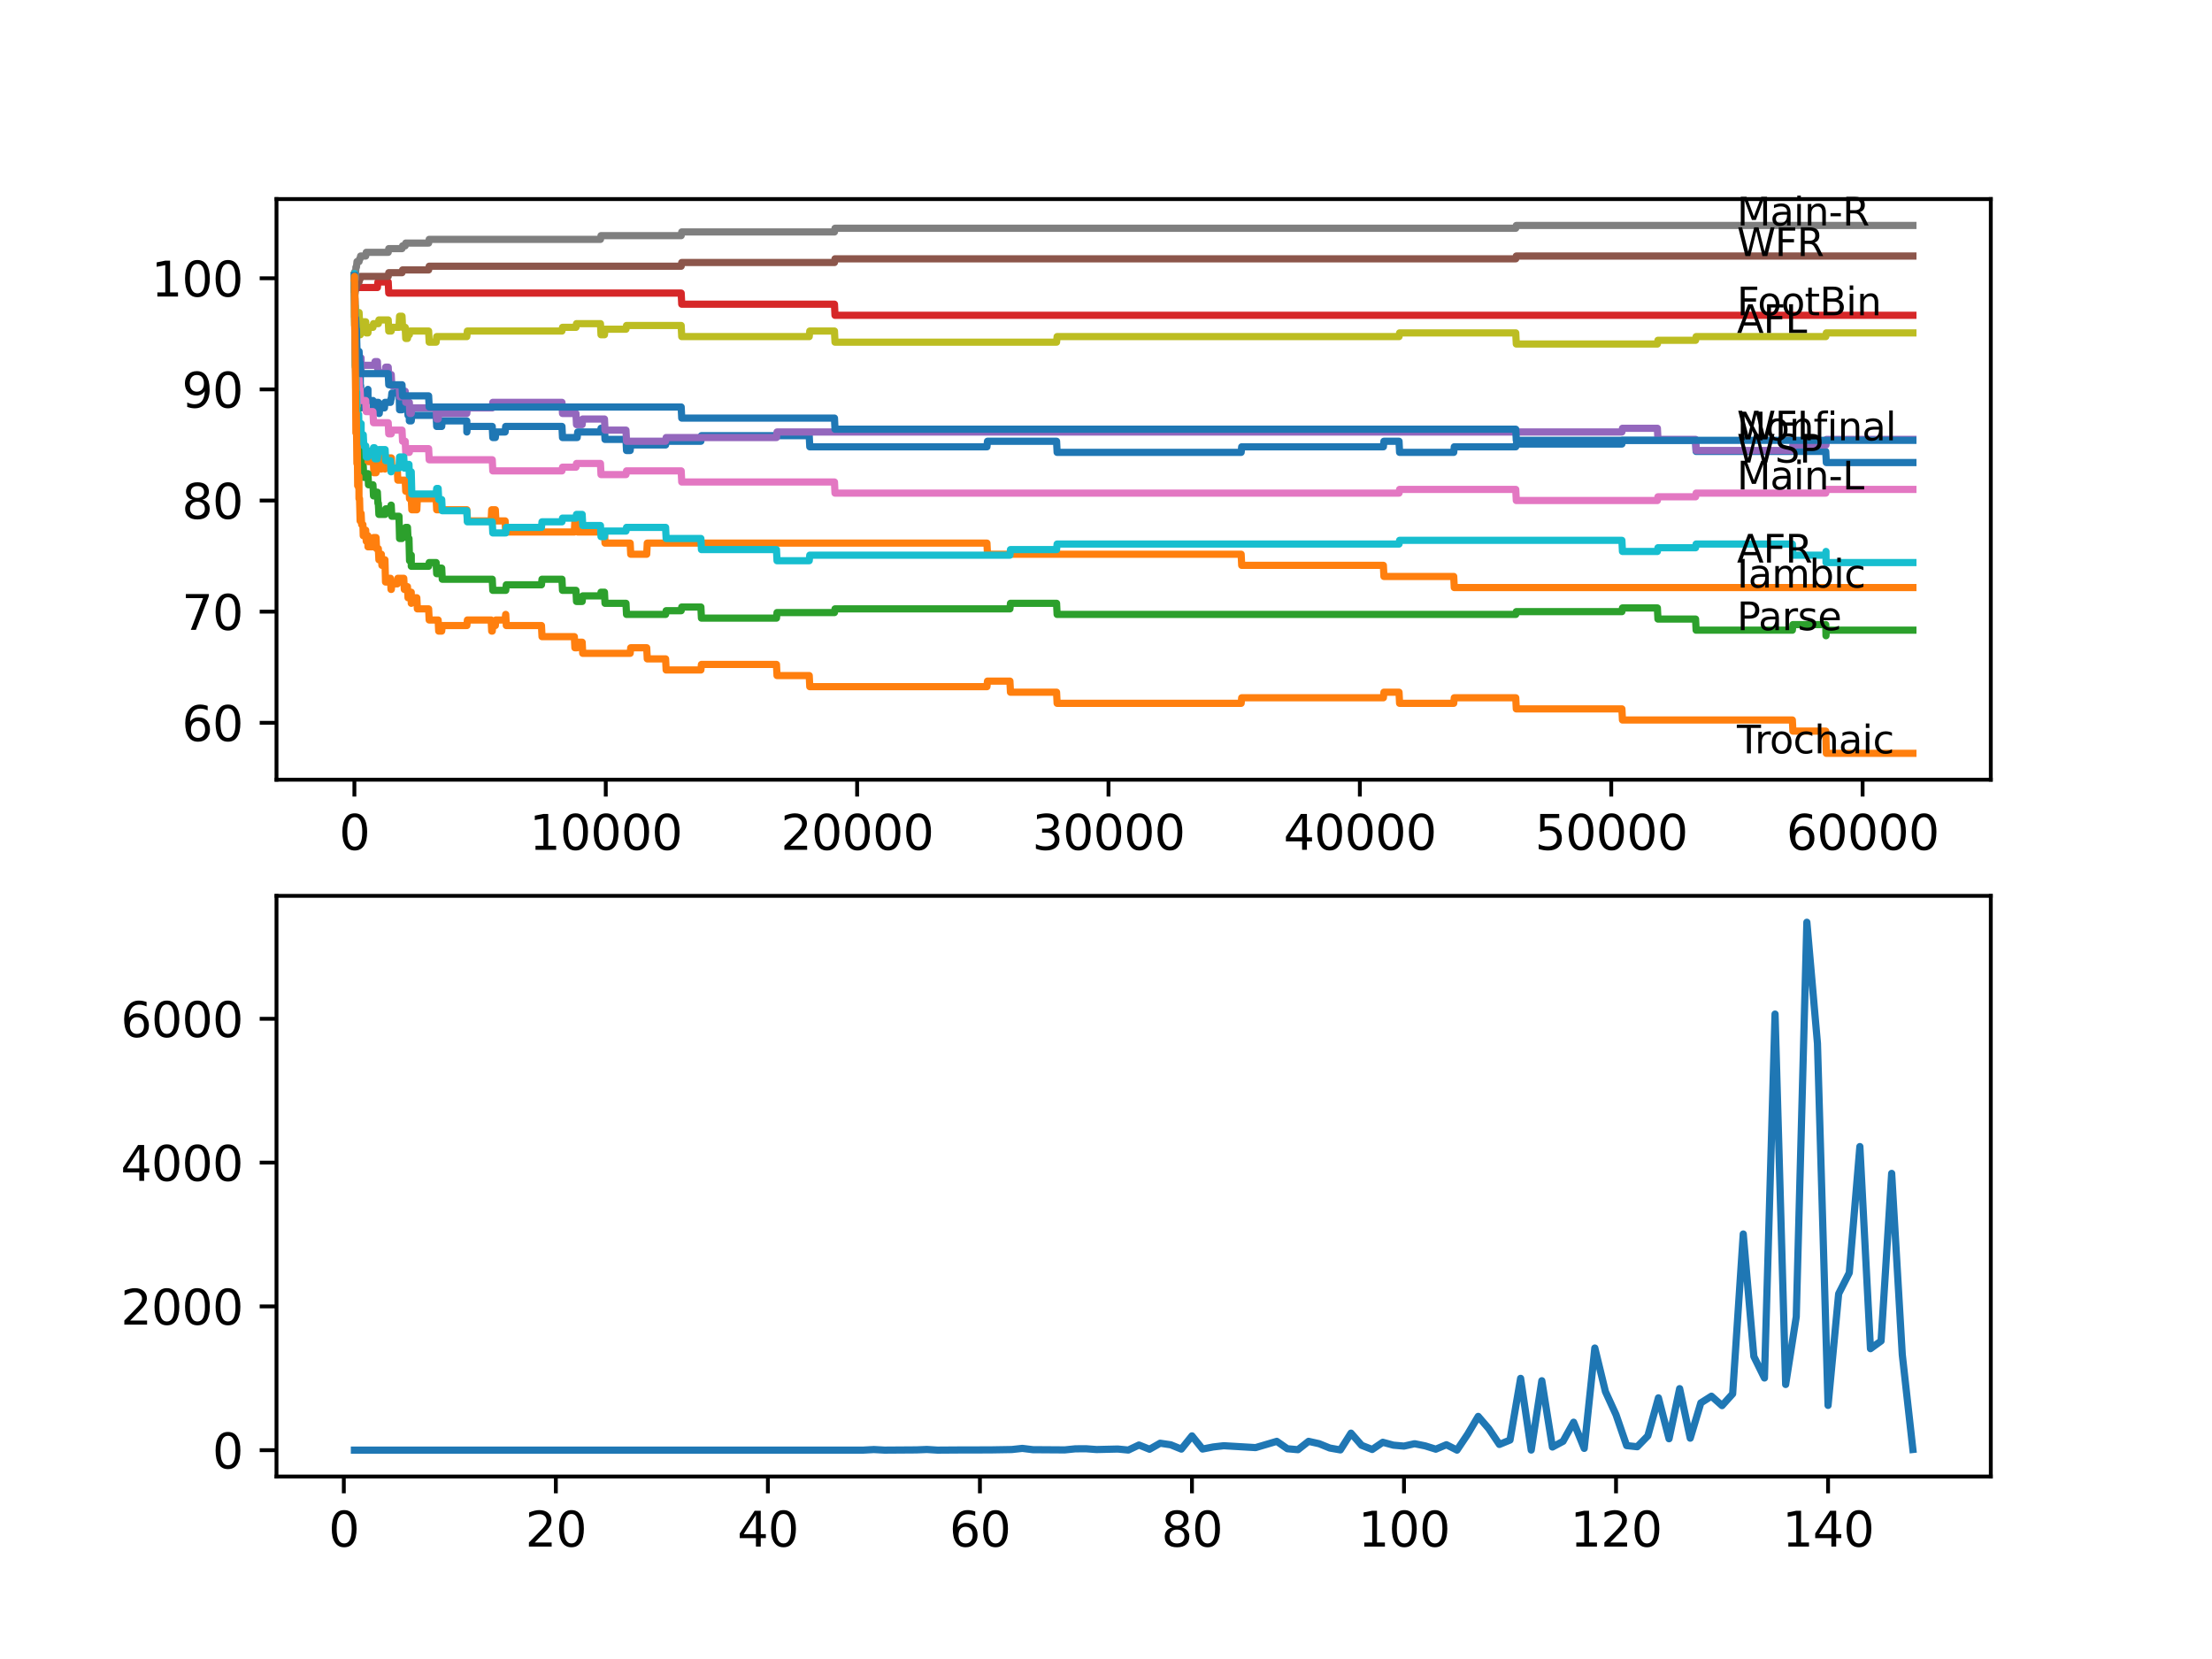 <?xml version="1.0" encoding="utf-8" standalone="no"?>
<!DOCTYPE svg PUBLIC "-//W3C//DTD SVG 1.1//EN"
  "http://www.w3.org/Graphics/SVG/1.1/DTD/svg11.dtd">
<svg xmlns:xlink="http://www.w3.org/1999/xlink" width="460.8pt" height="345.6pt" viewBox="0 0 460.8 345.6" xmlns="http://www.w3.org/2000/svg" version="1.1">
 <defs>
  <style type="text/css">*{stroke-linejoin: round; stroke-linecap: butt}</style>
 </defs>
 <g id="figure_1">
  <g id="patch_1">
   <path d="M 0 345.6 
L 460.8 345.6 
L 460.8 0 
L 0 0 
z
" style="fill: #ffffff"/>
  </g>
  <g id="axes_1">
   <g id="patch_2">
    <path d="M 57.6 162.432 
L 414.72 162.432 
L 414.72 41.472 
L 57.6 41.472 
z
" style="fill: #ffffff"/>
   </g>
   <g id="matplotlib.axis_1">
    <g id="xtick_1">
     <g id="line2d_1">
      <defs>
       <path id="m891d82819b" d="M 0 0 
L 0 3.5 
" style="stroke: #000000; stroke-width: 0.8"/>
      </defs>
      <g>
       <use xlink:href="#m891d82819b" x="73.827" y="162.432" style="stroke: #000000; stroke-width: 0.8"/>
      </g>
     </g>
     <g id="text_1">
      <!-- 0 -->
      <g transform="translate(70.646 177.03)scale(0.1 -0.1)">
       <defs>
        <path id="DejaVuSans-30" d="M 2034 4250 
Q 1547 4250 1301 3770 
Q 1056 3291 1056 2328 
Q 1056 1369 1301 889 
Q 1547 409 2034 409 
Q 2525 409 2770 889 
Q 3016 1369 3016 2328 
Q 3016 3291 2770 3770 
Q 2525 4250 2034 4250 
z
M 2034 4750 
Q 2819 4750 3233 4129 
Q 3647 3509 3647 2328 
Q 3647 1150 3233 529 
Q 2819 -91 2034 -91 
Q 1250 -91 836 529 
Q 422 1150 422 2328 
Q 422 3509 836 4129 
Q 1250 4750 2034 4750 
z
" transform="scale(0.016)"/>
       </defs>
       <use xlink:href="#DejaVuSans-30"/>
      </g>
     </g>
    </g>
    <g id="xtick_2">
     <g id="line2d_2">
      <g>
       <use xlink:href="#m891d82819b" x="126.192" y="162.432" style="stroke: #000000; stroke-width: 0.8"/>
      </g>
     </g>
     <g id="text_2">
      <!-- 10000 -->
      <g transform="translate(110.286 177.03)scale(0.1 -0.1)">
       <defs>
        <path id="DejaVuSans-31" d="M 794 531 
L 1825 531 
L 1825 4091 
L 703 3866 
L 703 4441 
L 1819 4666 
L 2450 4666 
L 2450 531 
L 3481 531 
L 3481 0 
L 794 0 
L 794 531 
z
" transform="scale(0.016)"/>
       </defs>
       <use xlink:href="#DejaVuSans-31"/>
       <use xlink:href="#DejaVuSans-30" x="63.623"/>
       <use xlink:href="#DejaVuSans-30" x="127.246"/>
       <use xlink:href="#DejaVuSans-30" x="190.869"/>
       <use xlink:href="#DejaVuSans-30" x="254.492"/>
      </g>
     </g>
    </g>
    <g id="xtick_3">
     <g id="line2d_3">
      <g>
       <use xlink:href="#m891d82819b" x="178.556" y="162.432" style="stroke: #000000; stroke-width: 0.8"/>
      </g>
     </g>
     <g id="text_3">
      <!-- 20000 -->
      <g transform="translate(162.65 177.03)scale(0.1 -0.1)">
       <defs>
        <path id="DejaVuSans-32" d="M 1228 531 
L 3431 531 
L 3431 0 
L 469 0 
L 469 531 
Q 828 903 1448 1529 
Q 2069 2156 2228 2338 
Q 2531 2678 2651 2914 
Q 2772 3150 2772 3378 
Q 2772 3750 2511 3984 
Q 2250 4219 1831 4219 
Q 1534 4219 1204 4116 
Q 875 4013 500 3803 
L 500 4441 
Q 881 4594 1212 4672 
Q 1544 4750 1819 4750 
Q 2544 4750 2975 4387 
Q 3406 4025 3406 3419 
Q 3406 3131 3298 2873 
Q 3191 2616 2906 2266 
Q 2828 2175 2409 1742 
Q 1991 1309 1228 531 
z
" transform="scale(0.016)"/>
       </defs>
       <use xlink:href="#DejaVuSans-32"/>
       <use xlink:href="#DejaVuSans-30" x="63.623"/>
       <use xlink:href="#DejaVuSans-30" x="127.246"/>
       <use xlink:href="#DejaVuSans-30" x="190.869"/>
       <use xlink:href="#DejaVuSans-30" x="254.492"/>
      </g>
     </g>
    </g>
    <g id="xtick_4">
     <g id="line2d_4">
      <g>
       <use xlink:href="#m891d82819b" x="230.921" y="162.432" style="stroke: #000000; stroke-width: 0.8"/>
      </g>
     </g>
     <g id="text_4">
      <!-- 30000 -->
      <g transform="translate(215.015 177.03)scale(0.1 -0.1)">
       <defs>
        <path id="DejaVuSans-33" d="M 2597 2516 
Q 3050 2419 3304 2112 
Q 3559 1806 3559 1356 
Q 3559 666 3084 287 
Q 2609 -91 1734 -91 
Q 1441 -91 1130 -33 
Q 819 25 488 141 
L 488 750 
Q 750 597 1062 519 
Q 1375 441 1716 441 
Q 2309 441 2620 675 
Q 2931 909 2931 1356 
Q 2931 1769 2642 2001 
Q 2353 2234 1838 2234 
L 1294 2234 
L 1294 2753 
L 1863 2753 
Q 2328 2753 2575 2939 
Q 2822 3125 2822 3475 
Q 2822 3834 2567 4026 
Q 2313 4219 1838 4219 
Q 1578 4219 1281 4162 
Q 984 4106 628 3988 
L 628 4550 
Q 988 4650 1302 4700 
Q 1616 4750 1894 4750 
Q 2613 4750 3031 4423 
Q 3450 4097 3450 3541 
Q 3450 3153 3228 2886 
Q 3006 2619 2597 2516 
z
" transform="scale(0.016)"/>
       </defs>
       <use xlink:href="#DejaVuSans-33"/>
       <use xlink:href="#DejaVuSans-30" x="63.623"/>
       <use xlink:href="#DejaVuSans-30" x="127.246"/>
       <use xlink:href="#DejaVuSans-30" x="190.869"/>
       <use xlink:href="#DejaVuSans-30" x="254.492"/>
      </g>
     </g>
    </g>
    <g id="xtick_5">
     <g id="line2d_5">
      <g>
       <use xlink:href="#m891d82819b" x="283.285" y="162.432" style="stroke: #000000; stroke-width: 0.8"/>
      </g>
     </g>
     <g id="text_5">
      <!-- 40000 -->
      <g transform="translate(267.379 177.03)scale(0.1 -0.1)">
       <defs>
        <path id="DejaVuSans-34" d="M 2419 4116 
L 825 1625 
L 2419 1625 
L 2419 4116 
z
M 2253 4666 
L 3047 4666 
L 3047 1625 
L 3713 1625 
L 3713 1100 
L 3047 1100 
L 3047 0 
L 2419 0 
L 2419 1100 
L 313 1100 
L 313 1709 
L 2253 4666 
z
" transform="scale(0.016)"/>
       </defs>
       <use xlink:href="#DejaVuSans-34"/>
       <use xlink:href="#DejaVuSans-30" x="63.623"/>
       <use xlink:href="#DejaVuSans-30" x="127.246"/>
       <use xlink:href="#DejaVuSans-30" x="190.869"/>
       <use xlink:href="#DejaVuSans-30" x="254.492"/>
      </g>
     </g>
    </g>
    <g id="xtick_6">
     <g id="line2d_6">
      <g>
       <use xlink:href="#m891d82819b" x="335.65" y="162.432" style="stroke: #000000; stroke-width: 0.8"/>
      </g>
     </g>
     <g id="text_6">
      <!-- 50000 -->
      <g transform="translate(319.744 177.03)scale(0.1 -0.1)">
       <defs>
        <path id="DejaVuSans-35" d="M 691 4666 
L 3169 4666 
L 3169 4134 
L 1269 4134 
L 1269 2991 
Q 1406 3038 1543 3061 
Q 1681 3084 1819 3084 
Q 2600 3084 3056 2656 
Q 3513 2228 3513 1497 
Q 3513 744 3044 326 
Q 2575 -91 1722 -91 
Q 1428 -91 1123 -41 
Q 819 9 494 109 
L 494 744 
Q 775 591 1075 516 
Q 1375 441 1709 441 
Q 2250 441 2565 725 
Q 2881 1009 2881 1497 
Q 2881 1984 2565 2268 
Q 2250 2553 1709 2553 
Q 1456 2553 1204 2497 
Q 953 2441 691 2322 
L 691 4666 
z
" transform="scale(0.016)"/>
       </defs>
       <use xlink:href="#DejaVuSans-35"/>
       <use xlink:href="#DejaVuSans-30" x="63.623"/>
       <use xlink:href="#DejaVuSans-30" x="127.246"/>
       <use xlink:href="#DejaVuSans-30" x="190.869"/>
       <use xlink:href="#DejaVuSans-30" x="254.492"/>
      </g>
     </g>
    </g>
    <g id="xtick_7">
     <g id="line2d_7">
      <g>
       <use xlink:href="#m891d82819b" x="388.014" y="162.432" style="stroke: #000000; stroke-width: 0.8"/>
      </g>
     </g>
     <g id="text_7">
      <!-- 60000 -->
      <g transform="translate(372.108 177.03)scale(0.1 -0.1)">
       <defs>
        <path id="DejaVuSans-36" d="M 2113 2584 
Q 1688 2584 1439 2293 
Q 1191 2003 1191 1497 
Q 1191 994 1439 701 
Q 1688 409 2113 409 
Q 2538 409 2786 701 
Q 3034 994 3034 1497 
Q 3034 2003 2786 2293 
Q 2538 2584 2113 2584 
z
M 3366 4563 
L 3366 3988 
Q 3128 4100 2886 4159 
Q 2644 4219 2406 4219 
Q 1781 4219 1451 3797 
Q 1122 3375 1075 2522 
Q 1259 2794 1537 2939 
Q 1816 3084 2150 3084 
Q 2853 3084 3261 2657 
Q 3669 2231 3669 1497 
Q 3669 778 3244 343 
Q 2819 -91 2113 -91 
Q 1303 -91 875 529 
Q 447 1150 447 2328 
Q 447 3434 972 4092 
Q 1497 4750 2381 4750 
Q 2619 4750 2861 4703 
Q 3103 4656 3366 4563 
z
" transform="scale(0.016)"/>
       </defs>
       <use xlink:href="#DejaVuSans-36"/>
       <use xlink:href="#DejaVuSans-30" x="63.623"/>
       <use xlink:href="#DejaVuSans-30" x="127.246"/>
       <use xlink:href="#DejaVuSans-30" x="190.869"/>
       <use xlink:href="#DejaVuSans-30" x="254.492"/>
      </g>
     </g>
    </g>
   </g>
   <g id="matplotlib.axis_2">
    <g id="ytick_1">
     <g id="line2d_8">
      <defs>
       <path id="m51c9d9fdad" d="M 0 0 
L -3.5 0 
" style="stroke: #000000; stroke-width: 0.8"/>
      </defs>
      <g>
       <use xlink:href="#m51c9d9fdad" x="57.6" y="150.568" style="stroke: #000000; stroke-width: 0.8"/>
      </g>
     </g>
     <g id="text_8">
      <!-- 60 -->
      <g transform="translate(37.875 154.367)scale(0.1 -0.1)">
       <use xlink:href="#DejaVuSans-36"/>
       <use xlink:href="#DejaVuSans-30" x="63.623"/>
      </g>
     </g>
    </g>
    <g id="ytick_2">
     <g id="line2d_9">
      <g>
       <use xlink:href="#m51c9d9fdad" x="57.6" y="127.417" style="stroke: #000000; stroke-width: 0.8"/>
      </g>
     </g>
     <g id="text_9">
      <!-- 70 -->
      <g transform="translate(37.875 131.216)scale(0.1 -0.1)">
       <defs>
        <path id="DejaVuSans-37" d="M 525 4666 
L 3525 4666 
L 3525 4397 
L 1831 0 
L 1172 0 
L 2766 4134 
L 525 4134 
L 525 4666 
z
" transform="scale(0.016)"/>
       </defs>
       <use xlink:href="#DejaVuSans-37"/>
       <use xlink:href="#DejaVuSans-30" x="63.623"/>
      </g>
     </g>
    </g>
    <g id="ytick_3">
     <g id="line2d_10">
      <g>
       <use xlink:href="#m51c9d9fdad" x="57.6" y="104.267" style="stroke: #000000; stroke-width: 0.8"/>
      </g>
     </g>
     <g id="text_10">
      <!-- 80 -->
      <g transform="translate(37.875 108.066)scale(0.1 -0.1)">
       <defs>
        <path id="DejaVuSans-38" d="M 2034 2216 
Q 1584 2216 1326 1975 
Q 1069 1734 1069 1313 
Q 1069 891 1326 650 
Q 1584 409 2034 409 
Q 2484 409 2743 651 
Q 3003 894 3003 1313 
Q 3003 1734 2745 1975 
Q 2488 2216 2034 2216 
z
M 1403 2484 
Q 997 2584 770 2862 
Q 544 3141 544 3541 
Q 544 4100 942 4425 
Q 1341 4750 2034 4750 
Q 2731 4750 3128 4425 
Q 3525 4100 3525 3541 
Q 3525 3141 3298 2862 
Q 3072 2584 2669 2484 
Q 3125 2378 3379 2068 
Q 3634 1759 3634 1313 
Q 3634 634 3220 271 
Q 2806 -91 2034 -91 
Q 1263 -91 848 271 
Q 434 634 434 1313 
Q 434 1759 690 2068 
Q 947 2378 1403 2484 
z
M 1172 3481 
Q 1172 3119 1398 2916 
Q 1625 2713 2034 2713 
Q 2441 2713 2670 2916 
Q 2900 3119 2900 3481 
Q 2900 3844 2670 4047 
Q 2441 4250 2034 4250 
Q 1625 4250 1398 4047 
Q 1172 3844 1172 3481 
z
" transform="scale(0.016)"/>
       </defs>
       <use xlink:href="#DejaVuSans-38"/>
       <use xlink:href="#DejaVuSans-30" x="63.623"/>
      </g>
     </g>
    </g>
    <g id="ytick_4">
     <g id="line2d_11">
      <g>
       <use xlink:href="#m51c9d9fdad" x="57.6" y="81.117" style="stroke: #000000; stroke-width: 0.8"/>
      </g>
     </g>
     <g id="text_11">
      <!-- 90 -->
      <g transform="translate(37.875 84.916)scale(0.1 -0.1)">
       <defs>
        <path id="DejaVuSans-39" d="M 703 97 
L 703 672 
Q 941 559 1184 500 
Q 1428 441 1663 441 
Q 2288 441 2617 861 
Q 2947 1281 2994 2138 
Q 2813 1869 2534 1725 
Q 2256 1581 1919 1581 
Q 1219 1581 811 2004 
Q 403 2428 403 3163 
Q 403 3881 828 4315 
Q 1253 4750 1959 4750 
Q 2769 4750 3195 4129 
Q 3622 3509 3622 2328 
Q 3622 1225 3098 567 
Q 2575 -91 1691 -91 
Q 1453 -91 1209 -44 
Q 966 3 703 97 
z
M 1959 2075 
Q 2384 2075 2632 2365 
Q 2881 2656 2881 3163 
Q 2881 3666 2632 3958 
Q 2384 4250 1959 4250 
Q 1534 4250 1286 3958 
Q 1038 3666 1038 3163 
Q 1038 2656 1286 2365 
Q 1534 2075 1959 2075 
z
" transform="scale(0.016)"/>
       </defs>
       <use xlink:href="#DejaVuSans-39"/>
       <use xlink:href="#DejaVuSans-30" x="63.623"/>
      </g>
     </g>
    </g>
    <g id="ytick_5">
     <g id="line2d_12">
      <g>
       <use xlink:href="#m51c9d9fdad" x="57.6" y="57.967" style="stroke: #000000; stroke-width: 0.8"/>
      </g>
     </g>
     <g id="text_12">
      <!-- 100 -->
      <g transform="translate(31.512 61.766)scale(0.1 -0.1)">
       <use xlink:href="#DejaVuSans-31"/>
       <use xlink:href="#DejaVuSans-30" x="63.623"/>
       <use xlink:href="#DejaVuSans-30" x="127.246"/>
      </g>
     </g>
    </g>
   </g>
   <g id="line2d_13">
    <path d="M 73.833 60.282 
L 73.859 57.002 
L 73.911 62.597 
L 73.917 62.597 
L 74.042 71.085 
L 74.058 71.085 
L 74.074 69.928 
L 74.115 77.837 
L 74.136 77.837 
L 74.142 77.837 
L 74.273 72.435 
L 74.299 79.381 
L 74.388 74.558 
L 74.44 74.558 
L 74.461 73.4 
L 74.498 80.345 
L 74.529 79.188 
L 74.534 79.188 
L 74.65 81.503 
L 74.712 81.503 
L 74.833 78.609 
L 75.006 78.609 
L 75.053 78.03 
L 75.058 80.345 
L 75.1 80.345 
L 75.131 80.345 
L 75.226 84.975 
L 75.247 84.203 
L 75.671 84.203 
L 75.786 83.046 
L 76.179 83.046 
L 76.294 82.274 
L 76.571 82.274 
L 76.65 81.117 
L 76.655 83.432 
L 76.676 83.432 
L 77.692 83.432 
L 77.776 85.747 
L 77.802 84.589 
L 78.011 84.589 
L 78.127 83.818 
L 78.818 83.818 
L 78.933 86.133 
L 79.006 86.133 
L 79.122 84.975 
L 80.085 84.975 
L 80.2 83.818 
L 81.342 83.818 
L 81.457 83.046 
L 81.52 83.046 
L 81.635 81.888 
L 82.761 81.888 
L 82.876 80.731 
L 83.117 80.731 
L 83.237 85.361 
L 83.745 85.361 
L 83.861 84.782 
L 84.41 84.782 
L 84.526 84.203 
L 84.882 84.203 
L 84.997 86.519 
L 85.196 86.519 
L 85.269 85.361 
L 85.274 87.676 
L 85.301 87.676 
L 85.672 87.676 
L 85.788 86.519 
L 90.856 86.519 
L 90.972 88.834 
L 92.014 88.834 
L 92.129 87.676 
L 97.245 87.676 
L 97.255 89.991 
L 97.355 88.834 
L 102.544 88.834 
L 102.659 91.149 
L 103.188 91.149 
L 103.303 89.991 
L 105.225 89.991 
L 105.34 88.834 
L 117.065 88.834 
L 117.18 91.149 
L 120.233 91.149 
L 120.348 89.991 
L 125.087 89.991 
L 125.202 89.219 
L 125.92 89.219 
L 126.035 91.534 
L 130.402 91.534 
L 130.517 93.849 
L 131.277 93.849 
L 131.392 92.692 
L 138.655 92.692 
L 138.77 91.92 
L 146.007 91.92 
L 146.122 90.763 
L 168.576 90.763 
L 168.691 93.078 
L 205.597 93.078 
L 205.713 91.92 
L 220.102 91.92 
L 220.218 94.235 
L 258.554 94.235 
L 258.669 93.078 
L 288.181 93.078 
L 288.297 91.92 
L 291.444 91.92 
L 291.559 94.235 
L 302.838 94.235 
L 302.954 93.078 
L 315.757 93.078 
L 315.872 92.499 
L 337.87 92.499 
L 337.985 91.727 
L 353.218 91.727 
L 353.333 94.042 
L 380.338 94.042 
L 380.453 96.357 
L 398.487 96.357 
L 398.487 96.357 
" clip-path="url(#p99276a8e43)" style="fill: none; stroke: #1f77b4; stroke-width: 1.5; stroke-linecap: square"/>
   </g>
   <g id="line2d_14">
    <path d="M 73.833 57.388 
L 73.953 62.211 
L 73.974 62.211 
L 74.1 69.156 
L 74.142 69.156 
L 74.267 76.101 
L 74.351 76.101 
L 74.487 87.676 
L 74.493 87.676 
L 74.513 86.904 
L 74.54 91.534 
L 74.576 91.534 
L 74.582 91.534 
L 74.697 89.219 
L 74.749 89.219 
L 74.864 91.534 
L 74.901 91.534 
L 75.016 89.219 
L 75.053 89.219 
L 75.173 93.849 
L 75.215 93.849 
L 75.33 96.164 
L 75.603 96.164 
L 75.718 93.849 
L 76.571 93.849 
L 76.687 96.164 
L 77.776 96.164 
L 77.891 98.479 
L 78.336 98.479 
L 78.451 96.164 
L 78.818 96.164 
L 78.933 95.393 
L 79.006 95.393 
L 79.122 97.708 
L 79.441 97.708 
L 79.556 95.393 
L 80.085 95.393 
L 80.19 97.708 
L 80.195 95.393 
L 81.52 95.393 
L 81.635 97.708 
L 82.761 97.708 
L 82.876 100.023 
L 84.41 100.023 
L 84.526 102.338 
L 84.882 102.338 
L 84.997 101.566 
L 85.196 101.566 
L 85.311 103.881 
L 85.672 103.881 
L 85.788 106.196 
L 86.83 106.196 
L 86.945 103.881 
L 90.856 103.881 
L 90.972 106.196 
L 97.255 106.196 
L 97.371 108.511 
L 102.314 108.511 
L 102.429 106.196 
L 103.188 106.196 
L 103.303 108.511 
L 105.225 108.511 
L 105.34 110.826 
L 119.646 110.826 
L 119.762 108.511 
L 120.233 108.511 
L 120.348 110.826 
L 125.92 110.826 
L 126.035 113.141 
L 131.277 113.141 
L 131.392 115.456 
L 134.722 115.456 
L 134.837 113.141 
L 205.597 113.141 
L 205.713 115.456 
L 258.554 115.456 
L 258.669 117.771 
L 288.181 117.771 
L 288.297 120.086 
L 302.838 120.086 
L 302.954 122.401 
L 398.487 122.401 
L 398.487 122.401 
" clip-path="url(#p99276a8e43)" style="fill: none; stroke: #ff7f0e; stroke-width: 1.5; stroke-linecap: square"/>
   </g>
   <g id="line2d_15">
    <path d="M 73.833 60.282 
L 73.838 59.896 
L 73.864 66.069 
L 73.875 65.297 
L 74 72.243 
L 74.026 69.542 
L 74.042 76.487 
L 74.089 74.75 
L 74.095 74.75 
L 74.22 82.66 
L 74.231 82.66 
L 74.273 81.888 
L 74.299 88.834 
L 74.304 88.062 
L 74.346 88.062 
L 74.461 85.168 
L 74.582 90.956 
L 74.712 90.956 
L 74.781 93.271 
L 74.822 91.534 
L 75.006 91.534 
L 75.053 90.956 
L 75.058 93.271 
L 75.1 93.271 
L 75.131 93.271 
L 75.226 97.901 
L 75.247 97.129 
L 75.671 97.129 
L 75.786 99.444 
L 76.179 99.444 
L 76.294 98.672 
L 76.65 98.672 
L 76.765 100.987 
L 77.692 100.987 
L 77.807 103.302 
L 78.011 103.302 
L 78.127 102.531 
L 78.614 102.531 
L 78.729 104.846 
L 78.818 104.846 
L 78.933 107.161 
L 80.226 107.161 
L 80.342 106.003 
L 81.342 106.003 
L 81.457 105.232 
L 81.499 105.232 
L 81.614 107.547 
L 83.117 107.547 
L 83.237 112.177 
L 83.745 112.177 
L 83.861 111.598 
L 84.112 111.598 
L 84.227 110.44 
L 84.41 110.44 
L 84.526 109.862 
L 84.882 109.862 
L 84.997 112.177 
L 85.196 112.177 
L 85.316 116.807 
L 85.667 116.807 
L 85.672 115.649 
L 85.678 117.964 
L 85.772 117.964 
L 89.291 117.964 
L 89.406 117.193 
L 90.856 117.193 
L 90.972 119.508 
L 91.275 119.508 
L 91.391 118.35 
L 92.014 118.35 
L 92.129 120.665 
L 102.544 120.665 
L 102.659 122.98 
L 105.356 122.98 
L 105.471 121.823 
L 112.797 121.823 
L 112.912 120.665 
L 117.065 120.665 
L 117.18 122.98 
L 119.982 122.98 
L 120.097 125.295 
L 121.275 125.295 
L 121.39 124.138 
L 125.087 124.138 
L 125.202 123.366 
L 125.92 123.366 
L 126.035 125.681 
L 130.402 125.681 
L 130.517 127.996 
L 138.655 127.996 
L 138.77 127.224 
L 141.901 127.224 
L 142.017 126.453 
L 146.007 126.453 
L 146.122 128.768 
L 161.753 128.768 
L 161.868 127.61 
L 173.833 127.61 
L 173.948 126.839 
L 210.384 126.839 
L 210.499 125.681 
L 220.102 125.681 
L 220.218 127.996 
L 315.757 127.996 
L 315.872 127.417 
L 337.87 127.417 
L 337.985 126.646 
L 345.264 126.646 
L 345.379 128.961 
L 353.218 128.961 
L 353.333 131.276 
L 373.379 131.276 
L 373.494 130.118 
L 380.338 130.118 
L 380.39 132.433 
L 380.448 131.276 
L 398.487 131.276 
L 398.487 131.276 
" clip-path="url(#p99276a8e43)" style="fill: none; stroke: #2ca02c; stroke-width: 1.5; stroke-linecap: square"/>
   </g>
   <g id="line2d_16">
    <path d="M 73.833 57.967 
L 73.854 57.967 
L 73.969 57.581 
L 74.032 57.581 
L 74.147 59.896 
L 78.614 59.896 
L 78.729 58.738 
L 80.871 58.738 
L 80.986 61.053 
L 141.901 61.053 
L 142.017 63.368 
L 173.833 63.368 
L 173.948 65.683 
L 398.487 65.683 
L 398.487 65.683 
" clip-path="url(#p99276a8e43)" style="fill: none; stroke: #d62728; stroke-width: 1.5; stroke-linecap: square"/>
   </g>
   <g id="line2d_17">
    <path d="M 73.833 60.282 
L 73.937 70.892 
L 73.958 67.805 
L 73.964 67.805 
L 74.063 73.593 
L 74.084 72.435 
L 74.1 72.435 
L 74.22 70.313 
L 74.231 70.313 
L 74.252 69.542 
L 74.283 76.487 
L 74.304 75.715 
L 74.346 75.715 
L 74.461 74.558 
L 74.477 76.873 
L 74.571 75.715 
L 74.781 75.715 
L 74.896 74.558 
L 75.215 74.558 
L 75.226 76.873 
L 75.325 76.101 
L 78.011 76.101 
L 78.127 75.329 
L 78.614 75.329 
L 78.729 77.644 
L 80.226 77.644 
L 80.342 76.487 
L 80.871 76.487 
L 80.986 78.802 
L 81.342 78.802 
L 81.457 78.03 
L 81.499 78.03 
L 81.614 80.345 
L 83.169 80.345 
L 83.285 82.66 
L 84.112 82.66 
L 84.227 81.503 
L 84.41 81.503 
L 84.526 83.818 
L 85.269 83.818 
L 85.384 86.133 
L 85.667 86.133 
L 85.782 84.975 
L 90.856 84.975 
L 90.972 87.29 
L 91.275 87.29 
L 91.391 86.133 
L 97.245 86.133 
L 97.36 84.975 
L 102.544 84.975 
L 102.659 83.818 
L 117.065 83.818 
L 117.18 86.133 
L 119.982 86.133 
L 120.097 88.448 
L 121.275 88.448 
L 121.39 87.29 
L 125.92 87.29 
L 126.035 89.605 
L 130.402 89.605 
L 130.517 91.92 
L 138.655 91.92 
L 138.77 91.149 
L 161.753 91.149 
L 161.868 89.991 
L 337.87 89.991 
L 337.985 89.219 
L 345.264 89.219 
L 345.379 91.534 
L 353.218 91.534 
L 353.333 93.849 
L 373.379 93.849 
L 373.494 92.692 
L 380.39 92.692 
L 380.505 91.534 
L 398.487 91.534 
L 398.487 91.534 
" clip-path="url(#p99276a8e43)" style="fill: none; stroke: #9467bd; stroke-width: 1.5; stroke-linecap: square"/>
   </g>
   <g id="line2d_18">
    <path d="M 73.833 60.282 
L 73.896 58.931 
L 73.901 61.246 
L 73.927 61.246 
L 73.932 61.246 
L 74.047 60.474 
L 74.084 60.474 
L 74.199 59.896 
L 74.252 59.896 
L 74.372 58.738 
L 74.801 58.738 
L 74.917 58.159 
L 75.006 58.159 
L 75.121 57.581 
L 80.871 57.581 
L 80.986 56.809 
L 83.745 56.809 
L 83.861 56.23 
L 89.291 56.23 
L 89.406 55.459 
L 141.901 55.459 
L 142.017 54.687 
L 173.833 54.687 
L 173.948 53.915 
L 315.757 53.915 
L 315.872 53.336 
L 398.487 53.336 
L 398.487 53.336 
" clip-path="url(#p99276a8e43)" style="fill: none; stroke: #8c564b; stroke-width: 1.5; stroke-linecap: square"/>
   </g>
   <g id="line2d_19">
    <path d="M 73.833 57.967 
L 73.964 73.207 
L 73.974 72.435 
L 74.021 72.435 
L 74.105 77.837 
L 74.142 77.065 
L 74.252 77.065 
L 74.367 79.573 
L 74.461 79.573 
L 74.576 78.802 
L 74.801 78.802 
L 74.917 81.117 
L 75.006 81.117 
L 75.121 83.432 
L 76.179 83.432 
L 76.294 85.747 
L 77.692 85.747 
L 77.807 88.062 
L 80.871 88.062 
L 80.986 90.377 
L 81.499 90.377 
L 81.614 89.605 
L 83.745 89.605 
L 83.861 91.92 
L 84.41 91.92 
L 84.526 94.235 
L 85.269 94.235 
L 85.384 93.464 
L 89.291 93.464 
L 89.406 95.779 
L 102.544 95.779 
L 102.659 98.094 
L 117.065 98.094 
L 117.18 97.322 
L 119.982 97.322 
L 120.097 96.55 
L 125.087 96.55 
L 125.202 98.865 
L 130.402 98.865 
L 130.517 98.094 
L 141.901 98.094 
L 142.017 100.409 
L 173.833 100.409 
L 173.948 102.724 
L 291.444 102.724 
L 291.559 101.952 
L 315.757 101.952 
L 315.872 104.267 
L 345.264 104.267 
L 345.379 103.495 
L 353.218 103.495 
L 353.333 102.724 
L 380.338 102.724 
L 380.453 101.952 
L 398.487 101.952 
L 398.487 101.952 
" clip-path="url(#p99276a8e43)" style="fill: none; stroke: #e377c2; stroke-width: 1.5; stroke-linecap: square"/>
   </g>
   <g id="line2d_20">
    <path d="M 73.833 60.282 
L 73.896 56.616 
L 73.969 58.159 
L 74.021 58.159 
L 74.147 55.652 
L 74.252 55.652 
L 74.372 54.494 
L 74.801 54.494 
L 74.917 53.915 
L 75.006 53.915 
L 75.121 53.336 
L 76.179 53.336 
L 76.294 52.565 
L 80.871 52.565 
L 80.986 51.793 
L 83.745 51.793 
L 83.861 51.214 
L 84.41 51.214 
L 84.526 50.636 
L 89.291 50.636 
L 89.406 49.864 
L 125.087 49.864 
L 125.202 49.092 
L 141.901 49.092 
L 142.017 48.321 
L 173.833 48.321 
L 173.948 47.549 
L 315.757 47.549 
L 315.872 46.97 
L 398.487 46.97 
L 398.487 46.97 
" clip-path="url(#p99276a8e43)" style="fill: none; stroke: #7f7f7f; stroke-width: 1.5; stroke-linecap: square"/>
   </g>
   <g id="line2d_21">
    <path d="M 73.833 57.388 
L 73.875 67.805 
L 73.958 64.526 
L 73.964 64.526 
L 73.974 63.754 
L 74.037 69.928 
L 74.042 69.156 
L 74.074 69.156 
L 74.089 70.313 
L 74.194 66.069 
L 74.252 66.069 
L 74.367 68.577 
L 74.461 68.577 
L 74.592 65.105 
L 74.801 65.105 
L 74.917 67.42 
L 75.006 67.42 
L 75.053 69.735 
L 75.116 68.963 
L 75.131 68.963 
L 75.252 67.034 
L 76.179 67.034 
L 76.294 69.349 
L 76.65 69.349 
L 76.765 68.191 
L 77.692 68.191 
L 77.807 67.42 
L 78.818 67.42 
L 78.933 66.648 
L 80.871 66.648 
L 80.986 68.963 
L 81.499 68.963 
L 81.614 68.191 
L 83.117 68.191 
L 83.237 65.876 
L 83.745 65.876 
L 83.861 68.191 
L 84.41 68.191 
L 84.526 70.506 
L 84.882 70.506 
L 84.997 69.735 
L 85.269 69.735 
L 85.384 68.963 
L 89.291 68.963 
L 89.406 71.278 
L 90.856 71.278 
L 90.972 70.12 
L 97.245 70.12 
L 97.36 68.963 
L 117.065 68.963 
L 117.18 68.191 
L 119.982 68.191 
L 120.097 67.42 
L 125.087 67.42 
L 125.202 69.735 
L 125.92 69.735 
L 126.035 68.577 
L 130.402 68.577 
L 130.517 67.805 
L 141.901 67.805 
L 142.017 70.12 
L 168.576 70.12 
L 168.691 68.963 
L 173.833 68.963 
L 173.948 71.278 
L 220.102 71.278 
L 220.218 70.12 
L 291.444 70.12 
L 291.559 69.349 
L 315.757 69.349 
L 315.872 71.664 
L 345.264 71.664 
L 345.379 70.892 
L 353.218 70.892 
L 353.333 70.12 
L 380.338 70.12 
L 380.453 69.349 
L 398.487 69.349 
L 398.487 69.349 
" clip-path="url(#p99276a8e43)" style="fill: none; stroke: #bcbd22; stroke-width: 1.5; stroke-linecap: square"/>
   </g>
   <g id="line2d_22">
    <path d="M 73.833 57.388 
L 73.843 57.002 
L 73.869 60.089 
L 73.896 60.089 
L 74.026 76.101 
L 74.037 75.329 
L 74.063 74.558 
L 74.105 79.188 
L 74.126 78.03 
L 74.152 78.03 
L 74.168 76.873 
L 74.236 83.818 
L 74.273 83.818 
L 74.299 81.696 
L 74.351 86.326 
L 74.356 86.326 
L 74.435 88.641 
L 74.466 86.711 
L 74.477 86.711 
L 74.482 89.026 
L 74.54 86.326 
L 74.587 86.326 
L 74.712 86.326 
L 74.833 90.956 
L 75.053 90.956 
L 75.173 89.412 
L 75.215 89.412 
L 75.226 88.255 
L 75.231 90.57 
L 75.32 90.57 
L 75.671 90.57 
L 75.786 92.885 
L 76.179 92.885 
L 76.294 95.2 
L 76.65 95.2 
L 76.765 94.042 
L 77.692 94.042 
L 77.807 93.271 
L 78.011 93.271 
L 78.127 95.586 
L 78.614 95.586 
L 78.729 94.428 
L 78.818 94.428 
L 78.933 93.656 
L 80.226 93.656 
L 80.342 95.972 
L 81.342 95.972 
L 81.457 98.287 
L 81.499 98.287 
L 81.614 97.515 
L 83.117 97.515 
L 83.237 95.2 
L 84.112 95.2 
L 84.227 97.515 
L 84.882 97.515 
L 84.997 96.743 
L 85.196 96.743 
L 85.269 99.058 
L 85.306 98.287 
L 85.667 98.287 
L 85.788 102.917 
L 90.856 102.917 
L 90.972 101.759 
L 91.275 101.759 
L 91.391 104.074 
L 92.014 104.074 
L 92.129 106.389 
L 97.245 106.389 
L 97.36 108.704 
L 102.544 108.704 
L 102.659 111.019 
L 105.356 111.019 
L 105.471 109.862 
L 112.797 109.862 
L 112.912 108.704 
L 117.065 108.704 
L 117.18 107.932 
L 119.982 107.932 
L 120.097 107.161 
L 121.275 107.161 
L 121.39 109.476 
L 125.087 109.476 
L 125.202 111.791 
L 125.92 111.791 
L 126.035 110.633 
L 130.402 110.633 
L 130.517 109.862 
L 138.655 109.862 
L 138.77 112.177 
L 146.007 112.177 
L 146.122 114.492 
L 161.753 114.492 
L 161.868 116.807 
L 168.576 116.807 
L 168.691 115.649 
L 210.384 115.649 
L 210.499 114.492 
L 220.102 114.492 
L 220.218 113.334 
L 291.444 113.334 
L 291.559 112.563 
L 337.87 112.563 
L 337.985 114.878 
L 345.264 114.878 
L 345.379 114.106 
L 353.218 114.106 
L 353.333 113.334 
L 373.379 113.334 
L 373.494 115.649 
L 380.338 115.649 
L 380.39 114.878 
L 380.395 117.193 
L 380.437 117.193 
L 398.487 117.193 
L 398.487 117.193 
" clip-path="url(#p99276a8e43)" style="fill: none; stroke: #17becf; stroke-width: 1.5; stroke-linecap: square"/>
   </g>
   <g id="line2d_23">
    <path d="M 73.833 57.388 
L 73.964 66.262 
L 74.084 66.262 
L 74.199 68.577 
L 74.252 68.577 
L 74.372 73.207 
L 74.801 73.207 
L 74.917 75.522 
L 75.006 75.522 
L 75.121 77.837 
L 80.871 77.837 
L 80.986 80.152 
L 83.745 80.152 
L 83.861 82.467 
L 89.291 82.467 
L 89.406 84.782 
L 141.901 84.782 
L 142.017 87.097 
L 173.833 87.097 
L 173.948 89.412 
L 315.757 89.412 
L 315.872 91.727 
L 398.487 91.727 
L 398.487 91.727 
" clip-path="url(#p99276a8e43)" style="fill: none; stroke: #1f77b4; stroke-width: 1.5; stroke-linecap: square"/>
   </g>
   <g id="line2d_24">
    <path d="M 73.833 57.967 
L 73.859 57.581 
L 73.885 62.211 
L 73.89 62.211 
L 73.896 61.632 
L 73.917 68.577 
L 73.932 68.577 
L 74.068 80.924 
L 74.074 80.924 
L 74.142 90.184 
L 74.194 87.29 
L 74.22 87.29 
L 74.231 86.133 
L 74.299 91.92 
L 74.351 96.55 
L 74.409 93.078 
L 74.435 93.078 
L 74.513 101.18 
L 74.555 99.251 
L 74.582 99.251 
L 74.697 101.566 
L 74.712 101.566 
L 74.77 99.251 
L 74.786 103.881 
L 74.812 103.881 
L 74.901 103.881 
L 75.021 108.511 
L 75.053 108.511 
L 75.173 106.968 
L 75.226 106.968 
L 75.341 109.283 
L 75.603 109.283 
L 75.671 111.598 
L 75.713 110.44 
L 76.179 110.44 
L 76.294 112.755 
L 76.571 112.755 
L 76.65 111.598 
L 76.655 113.913 
L 76.676 113.913 
L 77.692 113.913 
L 77.812 111.984 
L 78.336 111.984 
L 78.451 114.299 
L 78.818 114.299 
L 78.933 116.614 
L 79.006 116.614 
L 79.122 115.456 
L 79.441 115.456 
L 79.556 117.771 
L 80.085 117.771 
L 80.19 116.614 
L 80.31 121.244 
L 80.871 121.244 
L 80.986 120.472 
L 81.342 120.472 
L 81.457 122.787 
L 81.52 122.787 
L 81.635 121.63 
L 82.761 121.63 
L 82.876 120.472 
L 84.112 120.472 
L 84.227 122.787 
L 84.41 122.787 
L 84.526 122.208 
L 84.882 122.208 
L 84.997 124.523 
L 85.196 124.523 
L 85.311 123.366 
L 85.667 123.366 
L 85.672 125.681 
L 85.777 124.523 
L 86.83 124.523 
L 86.945 126.839 
L 89.291 126.839 
L 89.406 129.154 
L 91.275 129.154 
L 91.391 131.469 
L 92.014 131.469 
L 92.129 130.311 
L 97.255 130.311 
L 97.371 129.154 
L 102.314 129.154 
L 102.429 131.469 
L 102.544 131.469 
L 102.659 130.311 
L 103.188 130.311 
L 103.303 129.154 
L 105.225 129.154 
L 105.34 127.996 
L 105.356 127.996 
L 105.471 130.311 
L 112.797 130.311 
L 112.912 132.626 
L 119.646 132.626 
L 119.762 134.941 
L 120.233 134.941 
L 120.348 133.784 
L 121.275 133.784 
L 121.39 136.099 
L 131.277 136.099 
L 131.392 134.941 
L 134.722 134.941 
L 134.837 137.256 
L 138.655 137.256 
L 138.77 139.571 
L 146.007 139.571 
L 146.122 138.414 
L 161.753 138.414 
L 161.868 140.729 
L 168.576 140.729 
L 168.691 143.044 
L 205.597 143.044 
L 205.713 141.886 
L 210.384 141.886 
L 210.499 144.201 
L 220.102 144.201 
L 220.218 146.516 
L 258.554 146.516 
L 258.669 145.359 
L 288.181 145.359 
L 288.297 144.201 
L 291.444 144.201 
L 291.559 146.516 
L 302.838 146.516 
L 302.954 145.359 
L 315.757 145.359 
L 315.872 147.674 
L 337.87 147.674 
L 337.985 149.989 
L 373.379 149.989 
L 373.494 152.304 
L 380.338 152.304 
L 380.458 156.934 
L 398.487 156.934 
L 398.487 156.934 
" clip-path="url(#p99276a8e43)" style="fill: none; stroke: #ff7f0e; stroke-width: 1.5; stroke-linecap: square"/>
   </g>
   <g id="patch_3">
    <path d="M 57.6 162.432 
L 57.6 41.472 
" style="fill: none; stroke: #000000; stroke-width: 0.8; stroke-linejoin: miter; stroke-linecap: square"/>
   </g>
   <g id="patch_4">
    <path d="M 414.72 162.432 
L 414.72 41.472 
" style="fill: none; stroke: #000000; stroke-width: 0.8; stroke-linejoin: miter; stroke-linecap: square"/>
   </g>
   <g id="patch_5">
    <path d="M 57.6 162.432 
L 414.72 162.432 
" style="fill: none; stroke: #000000; stroke-width: 0.8; stroke-linejoin: miter; stroke-linecap: square"/>
   </g>
   <g id="patch_6">
    <path d="M 57.6 41.472 
L 414.72 41.472 
" style="fill: none; stroke: #000000; stroke-width: 0.8; stroke-linejoin: miter; stroke-linecap: square"/>
   </g>
   <g id="text_13">
    <!-- WSP -->
    <g transform="translate(361.832 96.357)scale(0.08 -0.08)">
     <defs>
      <path id="DejaVuSans-57" d="M 213 4666 
L 850 4666 
L 1831 722 
L 2809 4666 
L 3519 4666 
L 4500 722 
L 5478 4666 
L 6119 4666 
L 4947 0 
L 4153 0 
L 3169 4050 
L 2175 0 
L 1381 0 
L 213 4666 
z
" transform="scale(0.016)"/>
      <path id="DejaVuSans-53" d="M 3425 4513 
L 3425 3897 
Q 3066 4069 2747 4153 
Q 2428 4238 2131 4238 
Q 1616 4238 1336 4038 
Q 1056 3838 1056 3469 
Q 1056 3159 1242 3001 
Q 1428 2844 1947 2747 
L 2328 2669 
Q 3034 2534 3370 2195 
Q 3706 1856 3706 1288 
Q 3706 609 3251 259 
Q 2797 -91 1919 -91 
Q 1588 -91 1214 -16 
Q 841 59 441 206 
L 441 856 
Q 825 641 1194 531 
Q 1563 422 1919 422 
Q 2459 422 2753 634 
Q 3047 847 3047 1241 
Q 3047 1584 2836 1778 
Q 2625 1972 2144 2069 
L 1759 2144 
Q 1053 2284 737 2584 
Q 422 2884 422 3419 
Q 422 4038 858 4394 
Q 1294 4750 2059 4750 
Q 2388 4750 2728 4690 
Q 3069 4631 3425 4513 
z
" transform="scale(0.016)"/>
      <path id="DejaVuSans-50" d="M 1259 4147 
L 1259 2394 
L 2053 2394 
Q 2494 2394 2734 2622 
Q 2975 2850 2975 3272 
Q 2975 3691 2734 3919 
Q 2494 4147 2053 4147 
L 1259 4147 
z
M 628 4666 
L 2053 4666 
Q 2838 4666 3239 4311 
Q 3641 3956 3641 3272 
Q 3641 2581 3239 2228 
Q 2838 1875 2053 1875 
L 1259 1875 
L 1259 0 
L 628 0 
L 628 4666 
z
" transform="scale(0.016)"/>
     </defs>
     <use xlink:href="#DejaVuSans-57"/>
     <use xlink:href="#DejaVuSans-53" x="98.877"/>
     <use xlink:href="#DejaVuSans-50" x="162.354"/>
    </g>
   </g>
   <g id="text_14">
    <!-- Iambic -->
    <g transform="translate(361.832 122.401)scale(0.08 -0.08)">
     <defs>
      <path id="DejaVuSans-49" d="M 628 4666 
L 1259 4666 
L 1259 0 
L 628 0 
L 628 4666 
z
" transform="scale(0.016)"/>
      <path id="DejaVuSans-61" d="M 2194 1759 
Q 1497 1759 1228 1600 
Q 959 1441 959 1056 
Q 959 750 1161 570 
Q 1363 391 1709 391 
Q 2188 391 2477 730 
Q 2766 1069 2766 1631 
L 2766 1759 
L 2194 1759 
z
M 3341 1997 
L 3341 0 
L 2766 0 
L 2766 531 
Q 2569 213 2275 61 
Q 1981 -91 1556 -91 
Q 1019 -91 701 211 
Q 384 513 384 1019 
Q 384 1609 779 1909 
Q 1175 2209 1959 2209 
L 2766 2209 
L 2766 2266 
Q 2766 2663 2505 2880 
Q 2244 3097 1772 3097 
Q 1472 3097 1187 3025 
Q 903 2953 641 2809 
L 641 3341 
Q 956 3463 1253 3523 
Q 1550 3584 1831 3584 
Q 2591 3584 2966 3190 
Q 3341 2797 3341 1997 
z
" transform="scale(0.016)"/>
      <path id="DejaVuSans-6d" d="M 3328 2828 
Q 3544 3216 3844 3400 
Q 4144 3584 4550 3584 
Q 5097 3584 5394 3201 
Q 5691 2819 5691 2113 
L 5691 0 
L 5113 0 
L 5113 2094 
Q 5113 2597 4934 2840 
Q 4756 3084 4391 3084 
Q 3944 3084 3684 2787 
Q 3425 2491 3425 1978 
L 3425 0 
L 2847 0 
L 2847 2094 
Q 2847 2600 2669 2842 
Q 2491 3084 2119 3084 
Q 1678 3084 1418 2786 
Q 1159 2488 1159 1978 
L 1159 0 
L 581 0 
L 581 3500 
L 1159 3500 
L 1159 2956 
Q 1356 3278 1631 3431 
Q 1906 3584 2284 3584 
Q 2666 3584 2933 3390 
Q 3200 3197 3328 2828 
z
" transform="scale(0.016)"/>
      <path id="DejaVuSans-62" d="M 3116 1747 
Q 3116 2381 2855 2742 
Q 2594 3103 2138 3103 
Q 1681 3103 1420 2742 
Q 1159 2381 1159 1747 
Q 1159 1113 1420 752 
Q 1681 391 2138 391 
Q 2594 391 2855 752 
Q 3116 1113 3116 1747 
z
M 1159 2969 
Q 1341 3281 1617 3432 
Q 1894 3584 2278 3584 
Q 2916 3584 3314 3078 
Q 3713 2572 3713 1747 
Q 3713 922 3314 415 
Q 2916 -91 2278 -91 
Q 1894 -91 1617 61 
Q 1341 213 1159 525 
L 1159 0 
L 581 0 
L 581 4863 
L 1159 4863 
L 1159 2969 
z
" transform="scale(0.016)"/>
      <path id="DejaVuSans-69" d="M 603 3500 
L 1178 3500 
L 1178 0 
L 603 0 
L 603 3500 
z
M 603 4863 
L 1178 4863 
L 1178 4134 
L 603 4134 
L 603 4863 
z
" transform="scale(0.016)"/>
      <path id="DejaVuSans-63" d="M 3122 3366 
L 3122 2828 
Q 2878 2963 2633 3030 
Q 2388 3097 2138 3097 
Q 1578 3097 1268 2742 
Q 959 2388 959 1747 
Q 959 1106 1268 751 
Q 1578 397 2138 397 
Q 2388 397 2633 464 
Q 2878 531 3122 666 
L 3122 134 
Q 2881 22 2623 -34 
Q 2366 -91 2075 -91 
Q 1284 -91 818 406 
Q 353 903 353 1747 
Q 353 2603 823 3093 
Q 1294 3584 2113 3584 
Q 2378 3584 2631 3529 
Q 2884 3475 3122 3366 
z
" transform="scale(0.016)"/>
     </defs>
     <use xlink:href="#DejaVuSans-49"/>
     <use xlink:href="#DejaVuSans-61" x="29.492"/>
     <use xlink:href="#DejaVuSans-6d" x="90.771"/>
     <use xlink:href="#DejaVuSans-62" x="188.184"/>
     <use xlink:href="#DejaVuSans-69" x="251.66"/>
     <use xlink:href="#DejaVuSans-63" x="279.443"/>
    </g>
   </g>
   <g id="text_15">
    <!-- Parse -->
    <g transform="translate(361.832 131.276)scale(0.08 -0.08)">
     <defs>
      <path id="DejaVuSans-72" d="M 2631 2963 
Q 2534 3019 2420 3045 
Q 2306 3072 2169 3072 
Q 1681 3072 1420 2755 
Q 1159 2438 1159 1844 
L 1159 0 
L 581 0 
L 581 3500 
L 1159 3500 
L 1159 2956 
Q 1341 3275 1631 3429 
Q 1922 3584 2338 3584 
Q 2397 3584 2469 3576 
Q 2541 3569 2628 3553 
L 2631 2963 
z
" transform="scale(0.016)"/>
      <path id="DejaVuSans-73" d="M 2834 3397 
L 2834 2853 
Q 2591 2978 2328 3040 
Q 2066 3103 1784 3103 
Q 1356 3103 1142 2972 
Q 928 2841 928 2578 
Q 928 2378 1081 2264 
Q 1234 2150 1697 2047 
L 1894 2003 
Q 2506 1872 2764 1633 
Q 3022 1394 3022 966 
Q 3022 478 2636 193 
Q 2250 -91 1575 -91 
Q 1294 -91 989 -36 
Q 684 19 347 128 
L 347 722 
Q 666 556 975 473 
Q 1284 391 1588 391 
Q 1994 391 2212 530 
Q 2431 669 2431 922 
Q 2431 1156 2273 1281 
Q 2116 1406 1581 1522 
L 1381 1569 
Q 847 1681 609 1914 
Q 372 2147 372 2553 
Q 372 3047 722 3315 
Q 1072 3584 1716 3584 
Q 2034 3584 2315 3537 
Q 2597 3491 2834 3397 
z
" transform="scale(0.016)"/>
      <path id="DejaVuSans-65" d="M 3597 1894 
L 3597 1613 
L 953 1613 
Q 991 1019 1311 708 
Q 1631 397 2203 397 
Q 2534 397 2845 478 
Q 3156 559 3463 722 
L 3463 178 
Q 3153 47 2828 -22 
Q 2503 -91 2169 -91 
Q 1331 -91 842 396 
Q 353 884 353 1716 
Q 353 2575 817 3079 
Q 1281 3584 2069 3584 
Q 2775 3584 3186 3129 
Q 3597 2675 3597 1894 
z
M 3022 2063 
Q 3016 2534 2758 2815 
Q 2500 3097 2075 3097 
Q 1594 3097 1305 2825 
Q 1016 2553 972 2059 
L 3022 2063 
z
" transform="scale(0.016)"/>
     </defs>
     <use xlink:href="#DejaVuSans-50"/>
     <use xlink:href="#DejaVuSans-61" x="55.803"/>
     <use xlink:href="#DejaVuSans-72" x="117.082"/>
     <use xlink:href="#DejaVuSans-73" x="158.195"/>
     <use xlink:href="#DejaVuSans-65" x="210.295"/>
    </g>
   </g>
   <g id="text_16">
    <!-- FootBin -->
    <g transform="translate(361.832 65.683)scale(0.08 -0.08)">
     <defs>
      <path id="DejaVuSans-46" d="M 628 4666 
L 3309 4666 
L 3309 4134 
L 1259 4134 
L 1259 2759 
L 3109 2759 
L 3109 2228 
L 1259 2228 
L 1259 0 
L 628 0 
L 628 4666 
z
" transform="scale(0.016)"/>
      <path id="DejaVuSans-6f" d="M 1959 3097 
Q 1497 3097 1228 2736 
Q 959 2375 959 1747 
Q 959 1119 1226 758 
Q 1494 397 1959 397 
Q 2419 397 2687 759 
Q 2956 1122 2956 1747 
Q 2956 2369 2687 2733 
Q 2419 3097 1959 3097 
z
M 1959 3584 
Q 2709 3584 3137 3096 
Q 3566 2609 3566 1747 
Q 3566 888 3137 398 
Q 2709 -91 1959 -91 
Q 1206 -91 779 398 
Q 353 888 353 1747 
Q 353 2609 779 3096 
Q 1206 3584 1959 3584 
z
" transform="scale(0.016)"/>
      <path id="DejaVuSans-74" d="M 1172 4494 
L 1172 3500 
L 2356 3500 
L 2356 3053 
L 1172 3053 
L 1172 1153 
Q 1172 725 1289 603 
Q 1406 481 1766 481 
L 2356 481 
L 2356 0 
L 1766 0 
Q 1100 0 847 248 
Q 594 497 594 1153 
L 594 3053 
L 172 3053 
L 172 3500 
L 594 3500 
L 594 4494 
L 1172 4494 
z
" transform="scale(0.016)"/>
      <path id="DejaVuSans-42" d="M 1259 2228 
L 1259 519 
L 2272 519 
Q 2781 519 3026 730 
Q 3272 941 3272 1375 
Q 3272 1813 3026 2020 
Q 2781 2228 2272 2228 
L 1259 2228 
z
M 1259 4147 
L 1259 2741 
L 2194 2741 
Q 2656 2741 2882 2914 
Q 3109 3088 3109 3444 
Q 3109 3797 2882 3972 
Q 2656 4147 2194 4147 
L 1259 4147 
z
M 628 4666 
L 2241 4666 
Q 2963 4666 3353 4366 
Q 3744 4066 3744 3513 
Q 3744 3084 3544 2831 
Q 3344 2578 2956 2516 
Q 3422 2416 3680 2098 
Q 3938 1781 3938 1306 
Q 3938 681 3513 340 
Q 3088 0 2303 0 
L 628 0 
L 628 4666 
z
" transform="scale(0.016)"/>
      <path id="DejaVuSans-6e" d="M 3513 2113 
L 3513 0 
L 2938 0 
L 2938 2094 
Q 2938 2591 2744 2837 
Q 2550 3084 2163 3084 
Q 1697 3084 1428 2787 
Q 1159 2491 1159 1978 
L 1159 0 
L 581 0 
L 581 3500 
L 1159 3500 
L 1159 2956 
Q 1366 3272 1645 3428 
Q 1925 3584 2291 3584 
Q 2894 3584 3203 3211 
Q 3513 2838 3513 2113 
z
" transform="scale(0.016)"/>
     </defs>
     <use xlink:href="#DejaVuSans-46"/>
     <use xlink:href="#DejaVuSans-6f" x="53.895"/>
     <use xlink:href="#DejaVuSans-6f" x="115.076"/>
     <use xlink:href="#DejaVuSans-74" x="176.258"/>
     <use xlink:href="#DejaVuSans-42" x="215.467"/>
     <use xlink:href="#DejaVuSans-69" x="284.07"/>
     <use xlink:href="#DejaVuSans-6e" x="311.854"/>
    </g>
   </g>
   <g id="text_17">
    <!-- WFL -->
    <g transform="translate(361.832 91.534)scale(0.08 -0.08)">
     <defs>
      <path id="DejaVuSans-4c" d="M 628 4666 
L 1259 4666 
L 1259 531 
L 3531 531 
L 3531 0 
L 628 0 
L 628 4666 
z
" transform="scale(0.016)"/>
     </defs>
     <use xlink:href="#DejaVuSans-57"/>
     <use xlink:href="#DejaVuSans-46" x="98.877"/>
     <use xlink:href="#DejaVuSans-4c" x="156.396"/>
    </g>
   </g>
   <g id="text_18">
    <!-- WFR -->
    <g transform="translate(361.832 53.336)scale(0.08 -0.08)">
     <defs>
      <path id="DejaVuSans-52" d="M 2841 2188 
Q 3044 2119 3236 1894 
Q 3428 1669 3622 1275 
L 4263 0 
L 3584 0 
L 2988 1197 
Q 2756 1666 2539 1819 
Q 2322 1972 1947 1972 
L 1259 1972 
L 1259 0 
L 628 0 
L 628 4666 
L 2053 4666 
Q 2853 4666 3247 4331 
Q 3641 3997 3641 3322 
Q 3641 2881 3436 2590 
Q 3231 2300 2841 2188 
z
M 1259 4147 
L 1259 2491 
L 2053 2491 
Q 2509 2491 2742 2702 
Q 2975 2913 2975 3322 
Q 2975 3731 2742 3939 
Q 2509 4147 2053 4147 
L 1259 4147 
z
" transform="scale(0.016)"/>
     </defs>
     <use xlink:href="#DejaVuSans-57"/>
     <use xlink:href="#DejaVuSans-46" x="98.877"/>
     <use xlink:href="#DejaVuSans-52" x="156.396"/>
    </g>
   </g>
   <g id="text_19">
    <!-- Main-L -->
    <g transform="translate(361.832 101.952)scale(0.08 -0.08)">
     <defs>
      <path id="DejaVuSans-4d" d="M 628 4666 
L 1569 4666 
L 2759 1491 
L 3956 4666 
L 4897 4666 
L 4897 0 
L 4281 0 
L 4281 4097 
L 3078 897 
L 2444 897 
L 1241 4097 
L 1241 0 
L 628 0 
L 628 4666 
z
" transform="scale(0.016)"/>
      <path id="DejaVuSans-2d" d="M 313 2009 
L 1997 2009 
L 1997 1497 
L 313 1497 
L 313 2009 
z
" transform="scale(0.016)"/>
     </defs>
     <use xlink:href="#DejaVuSans-4d"/>
     <use xlink:href="#DejaVuSans-61" x="86.279"/>
     <use xlink:href="#DejaVuSans-69" x="147.559"/>
     <use xlink:href="#DejaVuSans-6e" x="175.342"/>
     <use xlink:href="#DejaVuSans-2d" x="238.721"/>
     <use xlink:href="#DejaVuSans-4c" x="274.805"/>
    </g>
   </g>
   <g id="text_20">
    <!-- Main-R -->
    <g transform="translate(361.832 46.97)scale(0.08 -0.08)">
     <use xlink:href="#DejaVuSans-4d"/>
     <use xlink:href="#DejaVuSans-61" x="86.279"/>
     <use xlink:href="#DejaVuSans-69" x="147.559"/>
     <use xlink:href="#DejaVuSans-6e" x="175.342"/>
     <use xlink:href="#DejaVuSans-2d" x="238.721"/>
     <use xlink:href="#DejaVuSans-52" x="274.805"/>
    </g>
   </g>
   <g id="text_21">
    <!-- AFL -->
    <g transform="translate(361.832 69.349)scale(0.08 -0.08)">
     <defs>
      <path id="DejaVuSans-41" d="M 2188 4044 
L 1331 1722 
L 3047 1722 
L 2188 4044 
z
M 1831 4666 
L 2547 4666 
L 4325 0 
L 3669 0 
L 3244 1197 
L 1141 1197 
L 716 0 
L 50 0 
L 1831 4666 
z
" transform="scale(0.016)"/>
     </defs>
     <use xlink:href="#DejaVuSans-41"/>
     <use xlink:href="#DejaVuSans-46" x="68.408"/>
     <use xlink:href="#DejaVuSans-4c" x="125.928"/>
    </g>
   </g>
   <g id="text_22">
    <!-- AFR -->
    <g transform="translate(361.832 117.193)scale(0.08 -0.08)">
     <use xlink:href="#DejaVuSans-41"/>
     <use xlink:href="#DejaVuSans-46" x="68.408"/>
     <use xlink:href="#DejaVuSans-52" x="125.928"/>
    </g>
   </g>
   <g id="text_23">
    <!-- Nonfinal -->
    <g transform="translate(361.832 91.727)scale(0.08 -0.08)">
     <defs>
      <path id="DejaVuSans-4e" d="M 628 4666 
L 1478 4666 
L 3547 763 
L 3547 4666 
L 4159 4666 
L 4159 0 
L 3309 0 
L 1241 3903 
L 1241 0 
L 628 0 
L 628 4666 
z
" transform="scale(0.016)"/>
      <path id="DejaVuSans-66" d="M 2375 4863 
L 2375 4384 
L 1825 4384 
Q 1516 4384 1395 4259 
Q 1275 4134 1275 3809 
L 1275 3500 
L 2222 3500 
L 2222 3053 
L 1275 3053 
L 1275 0 
L 697 0 
L 697 3053 
L 147 3053 
L 147 3500 
L 697 3500 
L 697 3744 
Q 697 4328 969 4595 
Q 1241 4863 1831 4863 
L 2375 4863 
z
" transform="scale(0.016)"/>
      <path id="DejaVuSans-6c" d="M 603 4863 
L 1178 4863 
L 1178 0 
L 603 0 
L 603 4863 
z
" transform="scale(0.016)"/>
     </defs>
     <use xlink:href="#DejaVuSans-4e"/>
     <use xlink:href="#DejaVuSans-6f" x="74.805"/>
     <use xlink:href="#DejaVuSans-6e" x="135.986"/>
     <use xlink:href="#DejaVuSans-66" x="199.365"/>
     <use xlink:href="#DejaVuSans-69" x="234.57"/>
     <use xlink:href="#DejaVuSans-6e" x="262.354"/>
     <use xlink:href="#DejaVuSans-61" x="325.732"/>
     <use xlink:href="#DejaVuSans-6c" x="387.012"/>
    </g>
   </g>
   <g id="text_24">
    <!-- Trochaic -->
    <g transform="translate(361.832 156.934)scale(0.08 -0.08)">
     <defs>
      <path id="DejaVuSans-54" d="M -19 4666 
L 3928 4666 
L 3928 4134 
L 2272 4134 
L 2272 0 
L 1638 0 
L 1638 4134 
L -19 4134 
L -19 4666 
z
" transform="scale(0.016)"/>
      <path id="DejaVuSans-68" d="M 3513 2113 
L 3513 0 
L 2938 0 
L 2938 2094 
Q 2938 2591 2744 2837 
Q 2550 3084 2163 3084 
Q 1697 3084 1428 2787 
Q 1159 2491 1159 1978 
L 1159 0 
L 581 0 
L 581 4863 
L 1159 4863 
L 1159 2956 
Q 1366 3272 1645 3428 
Q 1925 3584 2291 3584 
Q 2894 3584 3203 3211 
Q 3513 2838 3513 2113 
z
" transform="scale(0.016)"/>
     </defs>
     <use xlink:href="#DejaVuSans-54"/>
     <use xlink:href="#DejaVuSans-72" x="46.334"/>
     <use xlink:href="#DejaVuSans-6f" x="85.197"/>
     <use xlink:href="#DejaVuSans-63" x="146.379"/>
     <use xlink:href="#DejaVuSans-68" x="201.359"/>
     <use xlink:href="#DejaVuSans-61" x="264.738"/>
     <use xlink:href="#DejaVuSans-69" x="326.018"/>
     <use xlink:href="#DejaVuSans-63" x="353.801"/>
    </g>
   </g>
  </g>
  <g id="axes_2">
   <g id="patch_7">
    <path d="M 57.6 307.584 
L 414.72 307.584 
L 414.72 186.624 
L 57.6 186.624 
z
" style="fill: #ffffff"/>
   </g>
   <g id="matplotlib.axis_3">
    <g id="xtick_8">
     <g id="line2d_25">
      <g>
       <use xlink:href="#m891d82819b" x="71.624" y="307.584" style="stroke: #000000; stroke-width: 0.8"/>
      </g>
     </g>
     <g id="text_25">
      <!-- 0 -->
      <g transform="translate(68.443 322.182)scale(0.1 -0.1)">
       <use xlink:href="#DejaVuSans-30"/>
      </g>
     </g>
    </g>
    <g id="xtick_9">
     <g id="line2d_26">
      <g>
       <use xlink:href="#m891d82819b" x="115.795" y="307.584" style="stroke: #000000; stroke-width: 0.8"/>
      </g>
     </g>
     <g id="text_26">
      <!-- 20 -->
      <g transform="translate(109.432 322.182)scale(0.1 -0.1)">
       <use xlink:href="#DejaVuSans-32"/>
       <use xlink:href="#DejaVuSans-30" x="63.623"/>
      </g>
     </g>
    </g>
    <g id="xtick_10">
     <g id="line2d_27">
      <g>
       <use xlink:href="#m891d82819b" x="159.966" y="307.584" style="stroke: #000000; stroke-width: 0.8"/>
      </g>
     </g>
     <g id="text_27">
      <!-- 40 -->
      <g transform="translate(153.603 322.182)scale(0.1 -0.1)">
       <use xlink:href="#DejaVuSans-34"/>
       <use xlink:href="#DejaVuSans-30" x="63.623"/>
      </g>
     </g>
    </g>
    <g id="xtick_11">
     <g id="line2d_28">
      <g>
       <use xlink:href="#m891d82819b" x="204.136" y="307.584" style="stroke: #000000; stroke-width: 0.8"/>
      </g>
     </g>
     <g id="text_28">
      <!-- 60 -->
      <g transform="translate(197.774 322.182)scale(0.1 -0.1)">
       <use xlink:href="#DejaVuSans-36"/>
       <use xlink:href="#DejaVuSans-30" x="63.623"/>
      </g>
     </g>
    </g>
    <g id="xtick_12">
     <g id="line2d_29">
      <g>
       <use xlink:href="#m891d82819b" x="248.307" y="307.584" style="stroke: #000000; stroke-width: 0.8"/>
      </g>
     </g>
     <g id="text_29">
      <!-- 80 -->
      <g transform="translate(241.944 322.182)scale(0.1 -0.1)">
       <use xlink:href="#DejaVuSans-38"/>
       <use xlink:href="#DejaVuSans-30" x="63.623"/>
      </g>
     </g>
    </g>
    <g id="xtick_13">
     <g id="line2d_30">
      <g>
       <use xlink:href="#m891d82819b" x="292.478" y="307.584" style="stroke: #000000; stroke-width: 0.8"/>
      </g>
     </g>
     <g id="text_30">
      <!-- 100 -->
      <g transform="translate(282.934 322.182)scale(0.1 -0.1)">
       <use xlink:href="#DejaVuSans-31"/>
       <use xlink:href="#DejaVuSans-30" x="63.623"/>
       <use xlink:href="#DejaVuSans-30" x="127.246"/>
      </g>
     </g>
    </g>
    <g id="xtick_14">
     <g id="line2d_31">
      <g>
       <use xlink:href="#m891d82819b" x="336.648" y="307.584" style="stroke: #000000; stroke-width: 0.8"/>
      </g>
     </g>
     <g id="text_31">
      <!-- 120 -->
      <g transform="translate(327.105 322.182)scale(0.1 -0.1)">
       <use xlink:href="#DejaVuSans-31"/>
       <use xlink:href="#DejaVuSans-32" x="63.623"/>
       <use xlink:href="#DejaVuSans-30" x="127.246"/>
      </g>
     </g>
    </g>
    <g id="xtick_15">
     <g id="line2d_32">
      <g>
       <use xlink:href="#m891d82819b" x="380.819" y="307.584" style="stroke: #000000; stroke-width: 0.8"/>
      </g>
     </g>
     <g id="text_32">
      <!-- 140 -->
      <g transform="translate(371.275 322.182)scale(0.1 -0.1)">
       <use xlink:href="#DejaVuSans-31"/>
       <use xlink:href="#DejaVuSans-34" x="63.623"/>
       <use xlink:href="#DejaVuSans-30" x="127.246"/>
      </g>
     </g>
    </g>
   </g>
   <g id="matplotlib.axis_4">
    <g id="ytick_6">
     <g id="line2d_33">
      <g>
       <use xlink:href="#m51c9d9fdad" x="57.6" y="302.101" style="stroke: #000000; stroke-width: 0.8"/>
      </g>
     </g>
     <g id="text_33">
      <!-- 0 -->
      <g transform="translate(44.237 305.9)scale(0.1 -0.1)">
       <use xlink:href="#DejaVuSans-30"/>
      </g>
     </g>
    </g>
    <g id="ytick_7">
     <g id="line2d_34">
      <g>
       <use xlink:href="#m51c9d9fdad" x="57.6" y="272.146" style="stroke: #000000; stroke-width: 0.8"/>
      </g>
     </g>
     <g id="text_34">
      <!-- 2000 -->
      <g transform="translate(25.15 275.945)scale(0.1 -0.1)">
       <use xlink:href="#DejaVuSans-32"/>
       <use xlink:href="#DejaVuSans-30" x="63.623"/>
       <use xlink:href="#DejaVuSans-30" x="127.246"/>
       <use xlink:href="#DejaVuSans-30" x="190.869"/>
      </g>
     </g>
    </g>
    <g id="ytick_8">
     <g id="line2d_35">
      <g>
       <use xlink:href="#m51c9d9fdad" x="57.6" y="242.191" style="stroke: #000000; stroke-width: 0.8"/>
      </g>
     </g>
     <g id="text_35">
      <!-- 4000 -->
      <g transform="translate(25.15 245.991)scale(0.1 -0.1)">
       <use xlink:href="#DejaVuSans-34"/>
       <use xlink:href="#DejaVuSans-30" x="63.623"/>
       <use xlink:href="#DejaVuSans-30" x="127.246"/>
       <use xlink:href="#DejaVuSans-30" x="190.869"/>
      </g>
     </g>
    </g>
    <g id="ytick_9">
     <g id="line2d_36">
      <g>
       <use xlink:href="#m51c9d9fdad" x="57.6" y="212.237" style="stroke: #000000; stroke-width: 0.8"/>
      </g>
     </g>
     <g id="text_36">
      <!-- 6000 -->
      <g transform="translate(25.15 216.036)scale(0.1 -0.1)">
       <use xlink:href="#DejaVuSans-36"/>
       <use xlink:href="#DejaVuSans-30" x="63.623"/>
       <use xlink:href="#DejaVuSans-30" x="127.246"/>
       <use xlink:href="#DejaVuSans-30" x="190.869"/>
      </g>
     </g>
    </g>
   </g>
   <g id="line2d_37">
    <path d="M 73.833 302.086 
L 179.842 302.086 
L 182.051 301.966 
L 184.259 302.086 
L 190.885 302.041 
L 193.094 301.951 
L 195.302 302.086 
L 199.719 302.056 
L 206.345 302.041 
L 210.762 301.966 
L 212.97 301.726 
L 215.179 301.996 
L 221.805 302.041 
L 224.013 301.816 
L 226.222 301.801 
L 228.43 301.966 
L 232.847 301.861 
L 235.056 302.071 
L 237.264 301.022 
L 239.473 301.906 
L 241.681 300.648 
L 243.89 300.977 
L 246.098 301.876 
L 248.307 299.12 
L 250.515 301.861 
L 252.724 301.427 
L 254.933 301.172 
L 261.558 301.562 
L 265.975 300.259 
L 268.184 301.801 
L 270.392 301.996 
L 272.601 300.259 
L 274.809 300.753 
L 277.018 301.651 
L 279.226 302.041 
L 281.435 298.551 
L 283.643 301.082 
L 285.852 301.951 
L 288.061 300.453 
L 290.269 301.052 
L 292.478 301.247 
L 294.686 300.753 
L 296.895 301.202 
L 299.103 301.891 
L 301.312 300.963 
L 303.52 302.086 
L 305.729 298.791 
L 307.937 295.061 
L 310.146 297.623 
L 312.354 300.903 
L 314.563 299.989 
L 316.772 287.138 
L 318.98 302.071 
L 321.189 287.633 
L 323.397 301.442 
L 325.606 300.259 
L 327.814 296.275 
L 330.023 301.726 
L 332.231 280.818 
L 334.44 289.894 
L 336.648 294.717 
L 338.857 301.142 
L 341.065 301.382 
L 343.274 299.12 
L 345.482 291.197 
L 347.691 299.719 
L 349.9 289.28 
L 352.108 299.6 
L 354.317 292.246 
L 356.525 290.853 
L 358.734 292.815 
L 360.942 290.359 
L 363.151 257.064 
L 365.359 282.585 
L 367.568 287.064 
L 369.776 211.248 
L 371.985 288.412 
L 374.193 274.303 
L 376.402 192.122 
L 378.61 217.359 
L 380.819 292.77 
L 383.028 269.51 
L 385.236 265.152 
L 387.445 238.851 
L 389.653 280.953 
L 391.862 279.35 
L 394.07 244.438 
L 396.279 282.196 
L 398.487 301.951 
L 398.487 301.951 
" clip-path="url(#p6534d0d033)" style="fill: none; stroke: #1f77b4; stroke-width: 1.5; stroke-linecap: square"/>
   </g>
   <g id="patch_8">
    <path d="M 57.6 307.584 
L 57.6 186.624 
" style="fill: none; stroke: #000000; stroke-width: 0.8; stroke-linejoin: miter; stroke-linecap: square"/>
   </g>
   <g id="patch_9">
    <path d="M 414.72 307.584 
L 414.72 186.624 
" style="fill: none; stroke: #000000; stroke-width: 0.8; stroke-linejoin: miter; stroke-linecap: square"/>
   </g>
   <g id="patch_10">
    <path d="M 57.6 307.584 
L 414.72 307.584 
" style="fill: none; stroke: #000000; stroke-width: 0.8; stroke-linejoin: miter; stroke-linecap: square"/>
   </g>
   <g id="patch_11">
    <path d="M 57.6 186.624 
L 414.72 186.624 
" style="fill: none; stroke: #000000; stroke-width: 0.8; stroke-linejoin: miter; stroke-linecap: square"/>
   </g>
  </g>
 </g>
 <defs>
  <clipPath id="p99276a8e43">
   <rect x="57.6" y="41.472" width="357.12" height="120.96"/>
  </clipPath>
  <clipPath id="p6534d0d033">
   <rect x="57.6" y="186.624" width="357.12" height="120.96"/>
  </clipPath>
 </defs>
</svg>
